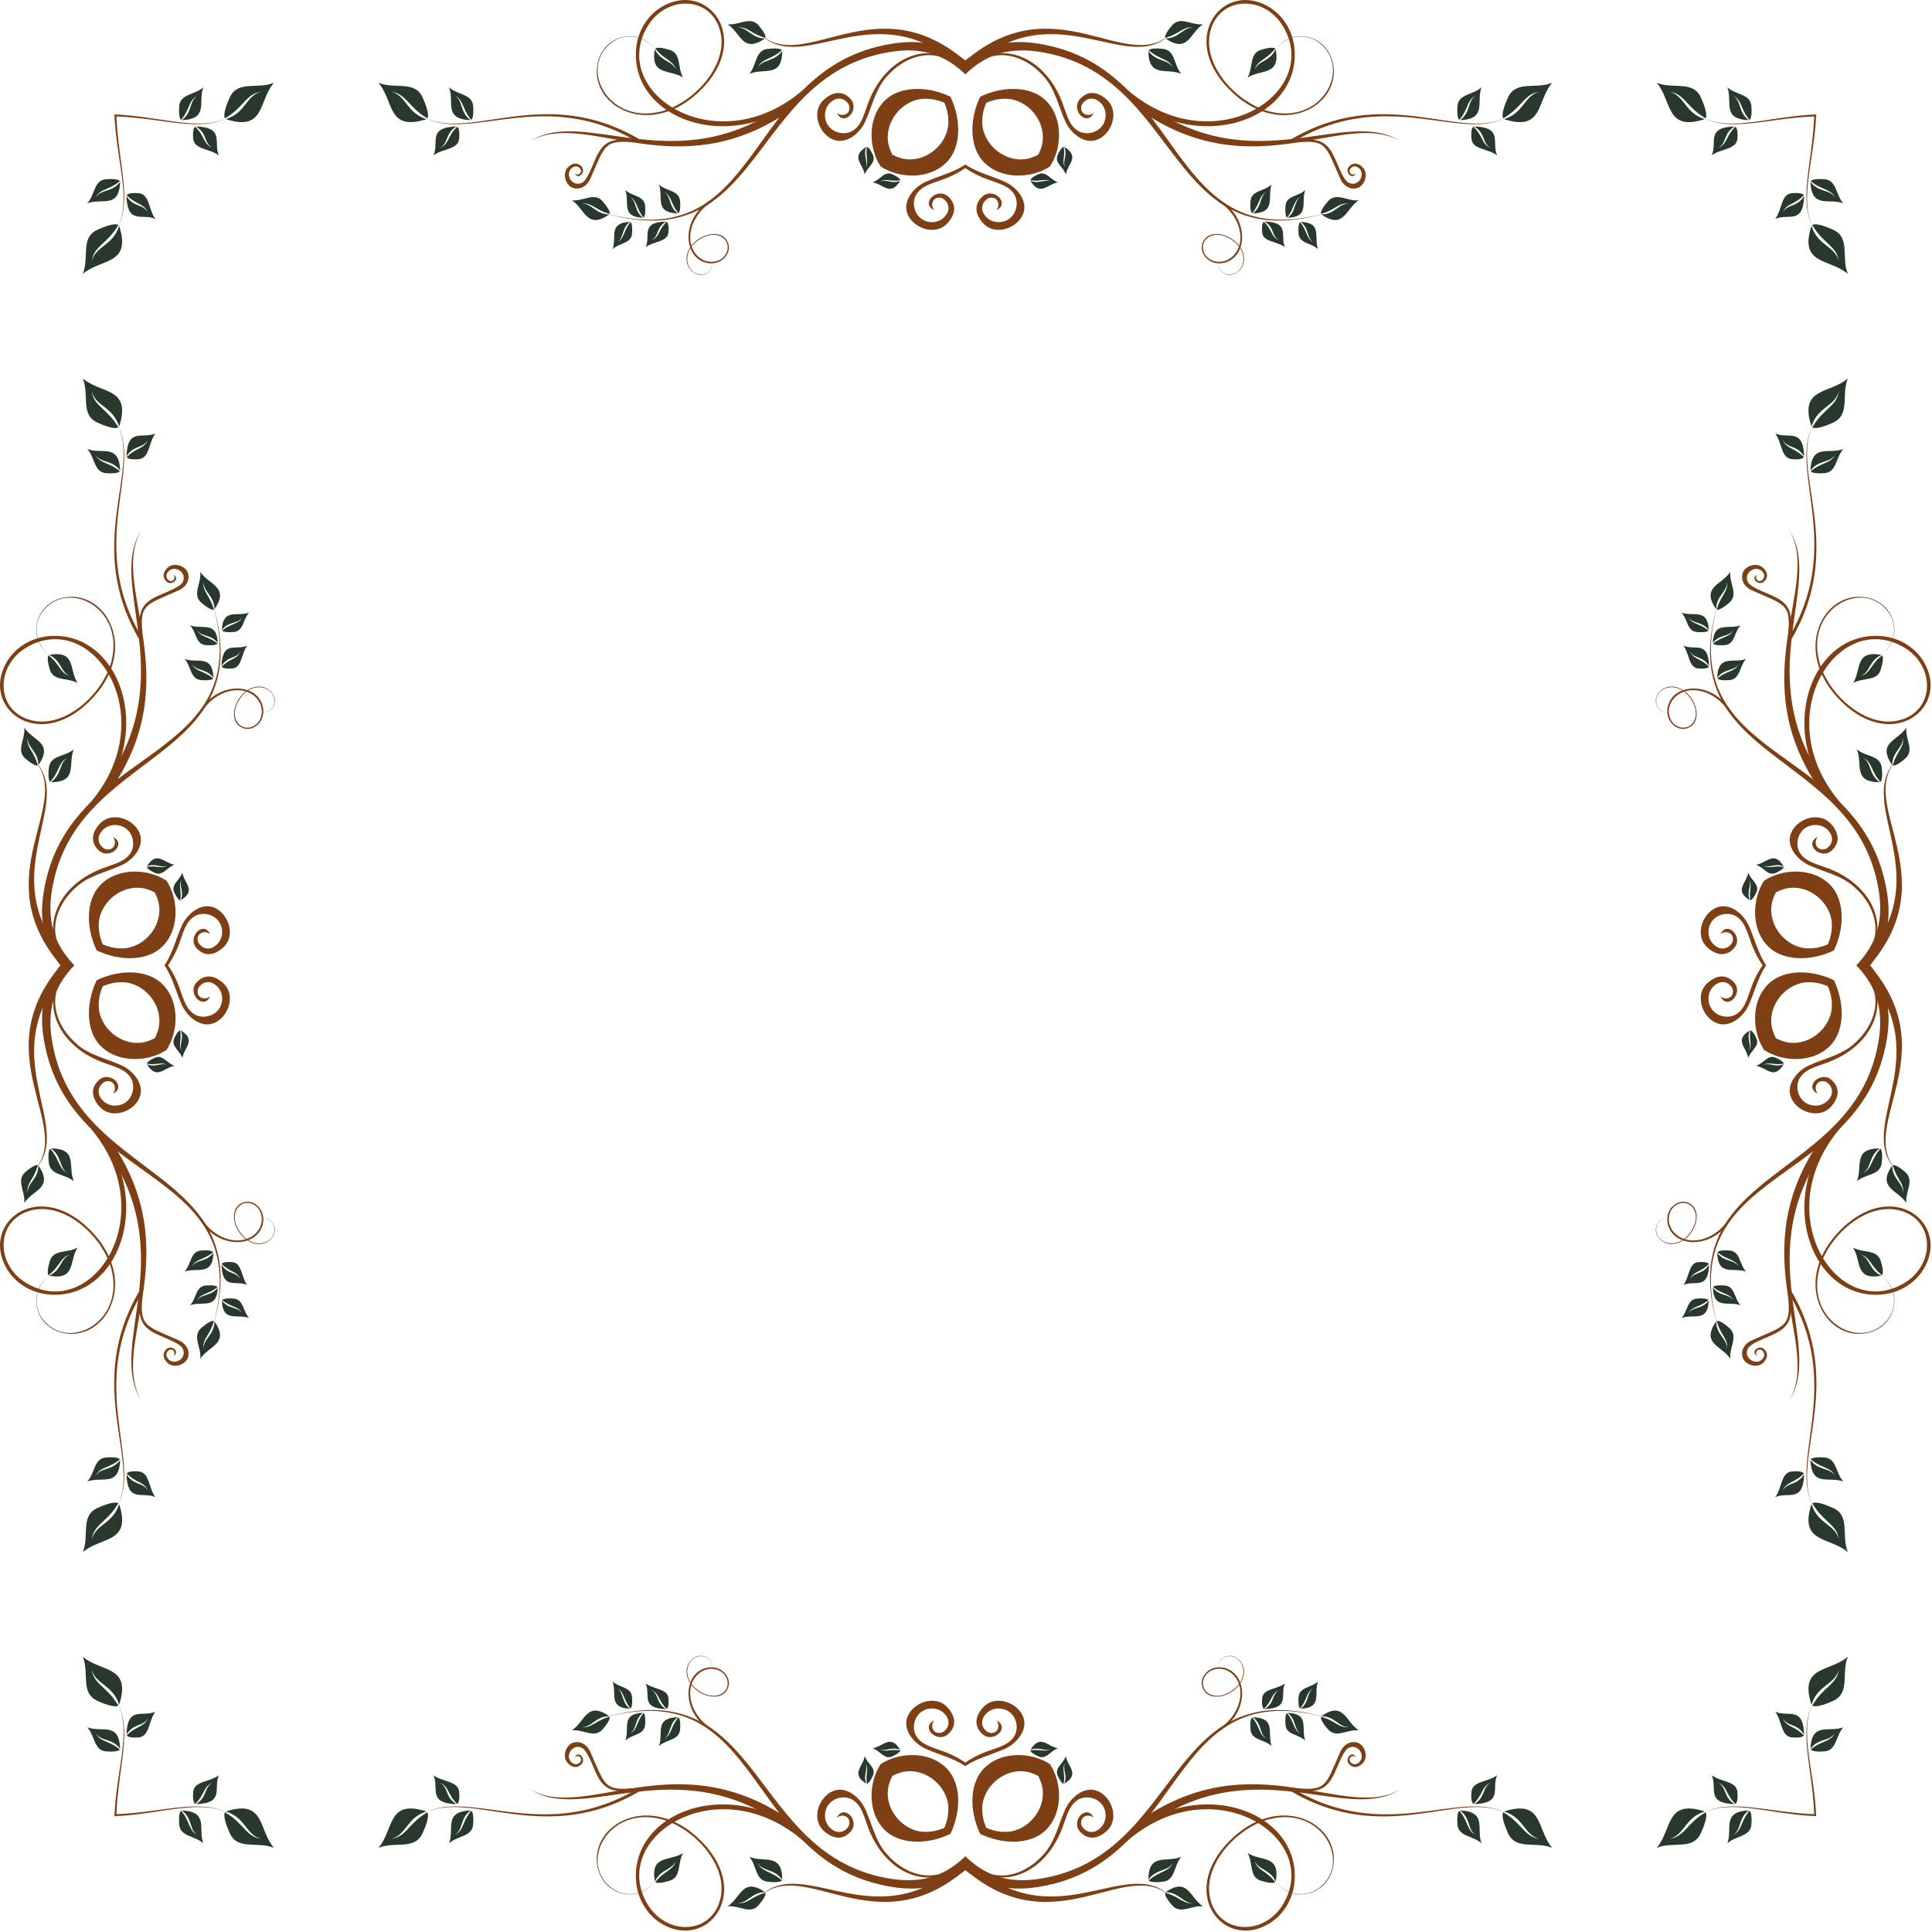<svg width="458" height="458" viewBox="0 0 458 458" fill="none" xmlns="http://www.w3.org/2000/svg">
<path d="M443.333 228.836C446.598 224.574 448.617 219.281 447.3 211.379C441.488 175.635 395.975 181.685 407.424 142.439C395.346 181.613 440.431 176.963 445.453 211.663C446.59 219.76 443.946 224.746 440.052 228.836C443.946 232.926 446.59 237.912 445.453 246.009C440.432 280.709 395.346 276.06 407.424 315.233C395.975 275.987 441.488 282.037 447.3 246.294C448.616 238.392 446.598 233.099 443.333 228.836Z" fill="#7E3F15"/>
<path d="M228.836 443.332C233.098 446.597 238.391 448.616 246.293 447.3C282.037 441.487 275.987 395.974 315.232 407.423C276.058 395.346 280.708 440.431 246.008 445.452C237.911 446.589 232.926 443.945 228.835 440.052C224.745 443.945 219.76 446.589 211.662 445.452C176.962 440.431 181.612 395.346 142.438 407.423C181.684 395.975 175.635 441.488 211.378 447.3C219.28 448.616 224.573 446.597 228.836 443.332Z" fill="#7E3F15"/>
<path d="M14.339 228.836C11.073 233.099 9.055 238.392 10.371 246.293C16.184 282.037 61.697 275.987 50.248 315.233C62.325 276.059 17.24 280.709 12.219 246.009C11.082 237.912 13.726 232.926 17.619 228.836C13.726 224.746 11.082 219.76 12.219 211.663C17.24 176.963 62.325 181.613 50.248 142.439C61.697 181.685 16.184 175.635 10.371 211.379C9.055 219.28 11.073 224.574 14.339 228.836Z" fill="#7E3F15"/>
<path d="M228.836 14.339C224.573 11.074 219.28 9.055 211.379 10.371C175.635 16.184 181.685 61.697 142.439 50.248C181.613 62.325 176.963 17.24 211.663 12.219C219.76 11.082 224.746 13.726 228.836 17.619C232.926 13.726 237.912 11.082 246.009 12.219C280.709 17.24 276.059 62.325 315.233 50.248C275.987 61.697 282.036 16.183 246.293 10.371C238.391 9.055 233.098 11.074 228.836 14.339Z" fill="#7E3F15"/>
<path d="M193.195 19.555C192.796 19.657 192.398 19.749 192.001 19.832C171.445 39.709 143.974 22.502 153.454 6.338C157.742 -0.973 167.802 -1.034 170.477 6.528C173.412 14.829 164.625 24.418 156.761 26.418C144.502 29.537 137.496 16.813 144.38 10.59C147.856 7.448 152.935 8.33 155.249 11.842C151.658 6.266 142.861 8.122 141.609 15.333C139.863 25.394 154.479 33.307 166.406 21.056C178.39 8.751 167.6 -4.641 156.966 1.571C153.468 3.615 151.155 7.369 150.788 11.659C149.379 28.687 174.999 37.94 192.898 20.763C193.006 20.36 193.105 19.957 193.195 19.555Z" fill="#7E3F15"/>
<path d="M19.555 264.477C19.657 264.876 19.749 265.274 19.832 265.671C39.709 286.227 22.502 313.698 6.338 304.218C-0.973 299.93 -1.034 289.869 6.528 287.195C14.829 284.259 24.418 293.046 26.418 300.911C29.537 313.169 16.813 320.175 10.59 313.291C7.448 309.816 8.33 304.736 11.842 302.422C6.266 306.013 8.122 314.81 15.333 316.062C25.394 317.808 33.307 303.193 21.056 291.266C8.751 279.282 -4.641 290.071 1.571 300.706C3.615 304.204 7.369 306.516 11.659 306.884C28.687 308.293 37.94 282.673 20.763 264.773C20.36 264.666 19.957 264.567 19.555 264.477Z" fill="#7E3F15"/>
<path d="M264.477 438.116C264.875 438.015 265.273 437.923 265.67 437.84C286.227 417.963 313.697 435.17 304.217 451.334C299.93 458.644 289.869 458.705 287.194 451.144C284.259 442.843 293.046 433.254 300.91 431.253C313.169 428.134 320.175 440.858 313.291 447.082C309.815 450.224 304.736 449.341 302.422 445.829C306.013 451.406 314.81 449.55 316.062 442.339C317.808 432.278 303.192 424.364 291.265 436.615C279.282 448.92 290.071 462.312 300.705 456.101C304.203 454.056 306.516 450.303 306.883 446.012C308.292 428.984 282.672 419.731 264.773 436.908C264.665 437.312 264.566 437.715 264.477 438.116Z" fill="#7E3F15"/>
<path d="M438.116 193.194C438.015 192.796 437.923 192.398 437.84 192.001C417.962 171.444 435.17 143.974 451.334 153.454C458.644 157.741 458.705 167.802 451.143 170.476C442.842 173.412 433.254 164.625 431.253 156.761C428.134 144.502 440.858 137.496 447.082 144.38C450.224 147.855 449.341 152.935 445.829 155.249C451.405 151.658 449.55 142.861 442.338 141.609C432.277 139.863 424.364 154.479 436.615 166.406C448.92 178.389 462.312 167.6 456.1 156.965C454.056 153.468 450.302 151.155 446.012 150.787C428.984 149.379 419.731 174.999 436.908 192.898C437.312 193.006 437.714 193.105 438.116 193.194Z" fill="#7E3F15"/>
<path d="M264.477 19.555C264.875 19.657 265.273 19.749 265.67 19.832C286.227 39.709 313.697 22.502 304.217 6.338C299.93 -0.973 289.869 -1.034 287.194 6.528C284.259 14.829 293.046 24.418 300.91 26.418C313.169 29.537 320.175 16.813 313.291 10.59C309.815 7.448 304.736 8.33 302.422 11.842C306.013 6.266 314.81 8.122 316.062 15.333C317.808 25.394 303.192 33.307 291.265 21.056C279.282 8.751 290.071 -4.641 300.705 1.571C304.203 3.615 306.516 7.369 306.883 11.659C308.292 28.687 282.672 37.94 264.773 20.763C264.665 20.36 264.566 19.957 264.477 19.555Z" fill="#7E3F15"/>
<path d="M19.555 193.195C19.657 192.796 19.749 192.398 19.832 192.001C39.709 171.445 22.502 143.974 6.338 153.454C-0.973 157.741 -1.034 167.802 6.528 170.477C14.829 173.412 24.418 164.625 26.418 156.761C29.537 144.502 16.813 137.496 10.59 144.38C7.448 147.856 8.33 152.935 11.842 155.249C6.266 151.658 8.122 142.861 15.333 141.609C25.394 139.863 33.308 154.479 21.057 166.406C8.752 178.389 -4.64 167.6 1.571 156.965C3.616 153.468 7.369 151.155 11.66 150.787C28.688 149.379 37.941 174.999 20.763 192.898C20.36 193.006 19.957 193.105 19.555 193.195Z" fill="#7E3F15"/>
<path d="M193.195 438.116C192.796 438.015 192.398 437.923 192.001 437.84C171.445 417.963 143.974 435.17 153.454 451.334C157.742 458.644 167.802 458.705 170.477 451.144C173.412 442.843 164.625 433.254 156.761 431.253C144.502 428.134 137.496 440.858 144.38 447.082C147.856 450.224 152.935 449.341 155.249 445.829C151.658 451.406 142.861 449.55 141.609 442.339C139.863 432.278 154.479 424.364 166.406 436.615C178.39 448.92 167.6 462.312 156.966 456.101C153.468 454.056 151.155 450.303 150.788 446.012C149.379 428.984 174.999 419.731 192.898 436.908C193.006 437.312 193.105 437.715 193.195 438.116Z" fill="#7E3F15"/>
<path d="M438.116 264.477C438.015 264.876 437.923 265.274 437.84 265.671C417.962 286.227 435.17 313.698 451.334 304.218C458.644 299.93 458.705 289.869 451.143 287.195C442.842 284.259 433.254 293.046 431.253 300.911C428.134 313.169 440.858 320.175 447.082 313.291C450.224 309.816 449.341 304.736 445.829 302.422C451.405 306.013 449.55 314.81 442.338 316.062C432.277 317.808 424.364 303.193 436.615 291.266C448.92 279.282 462.312 290.071 456.1 300.706C454.056 304.204 450.302 306.516 446.012 306.884C428.984 308.293 419.731 282.673 436.908 264.773C437.312 264.666 437.714 264.567 438.116 264.477Z" fill="#7E3F15"/>
<path d="M168.508 47.444C161.246 51.788 161.861 61.459 167.906 62.38C171.192 62.87 173.62 59.891 172.537 57.429C170.98 53.895 165.202 55.522 163.336 59.136C161.274 63.13 165.14 66.493 167.785 64.624C169.09 63.703 169.221 61.928 168.202 60.867C169.751 62.518 168.404 65.237 165.963 65.052C162.599 64.796 161.202 59.463 166.113 56.577C170 54.294 173.064 56.672 172.425 59.323C171.692 62.368 167.138 63.277 164.755 59.974C162.116 56.315 164.292 50.497 168.752 47.854L168.508 47.444Z" fill="#7E3F15"/>
<path d="M47.443 289.164C51.788 296.426 61.459 295.811 62.379 289.765C62.869 286.48 59.89 284.052 57.429 285.135C53.894 286.692 55.521 292.47 59.135 294.336C63.129 296.397 66.492 292.531 64.624 289.886C63.703 288.582 61.927 288.45 60.866 289.469C62.517 287.92 65.236 289.267 65.051 291.708C64.796 295.073 59.462 296.47 56.576 291.559C54.293 287.671 56.671 284.607 59.322 285.246C62.367 285.98 63.276 290.534 59.973 292.916C56.314 295.556 50.496 293.379 47.853 288.919L47.443 289.164Z" fill="#7E3F15"/>
<path d="M289.163 410.228C296.426 405.884 295.811 396.213 289.765 395.292C286.479 394.802 284.051 397.781 285.135 400.243C286.692 403.777 292.469 402.151 294.335 398.536C296.397 394.542 292.531 391.179 289.886 393.047C288.582 393.969 288.45 395.744 289.469 396.805C287.92 395.154 289.267 392.435 291.708 392.62C295.072 392.876 296.469 398.209 291.558 401.095C287.671 403.378 284.607 401 285.246 398.349C285.979 395.304 290.533 394.395 292.916 397.699C295.555 401.357 293.379 407.175 288.919 409.818L289.163 410.228Z" fill="#7E3F15"/>
<path d="M410.228 168.508C405.884 161.246 396.212 161.861 395.292 167.907C394.802 171.192 397.781 173.62 400.243 172.537C403.777 170.98 402.151 165.202 398.536 163.337C394.542 161.274 391.179 165.141 393.047 167.786C393.969 169.09 395.744 169.221 396.805 168.202C395.154 169.752 392.435 168.404 392.62 165.964C392.876 162.599 398.209 161.202 401.095 166.113C403.378 170.001 401 173.065 398.349 172.426C395.304 171.692 394.395 167.138 397.699 164.755C401.357 162.116 407.175 164.293 409.818 168.752L410.228 168.508Z" fill="#7E3F15"/>
<path d="M289.163 47.444C296.426 51.788 295.811 61.459 289.765 62.38C286.479 62.87 284.051 59.891 285.135 57.429C286.692 53.895 292.469 55.522 294.335 59.136C296.397 63.13 292.531 66.493 289.886 64.624C288.582 63.703 288.45 61.928 289.469 60.867C287.92 62.518 289.267 65.237 291.708 65.052C295.072 64.796 296.469 59.463 291.558 56.577C287.671 54.294 284.607 56.672 285.246 59.323C285.979 62.368 290.533 63.277 292.916 59.974C295.555 56.315 293.379 50.497 288.919 47.854L289.163 47.444Z" fill="#7E3F15"/>
<path d="M47.443 168.508C51.788 161.246 61.459 161.861 62.379 167.907C62.869 171.192 59.89 173.62 57.429 172.537C53.894 170.98 55.521 165.202 59.135 163.337C63.129 161.274 66.492 165.141 64.624 167.786C63.703 169.09 61.927 169.221 60.866 168.202C62.517 169.752 65.236 168.404 65.051 165.964C64.796 162.599 59.462 161.202 56.576 166.113C54.293 170.001 56.671 173.065 59.322 172.426C62.367 171.692 63.276 167.138 59.973 164.755C56.314 162.116 50.496 164.293 47.853 168.752L47.443 168.508Z" fill="#7E3F15"/>
<path d="M168.508 410.228C161.246 405.884 161.861 396.213 167.906 395.292C171.192 394.802 173.62 397.781 172.537 400.243C170.98 403.777 165.202 402.151 163.336 398.536C161.274 394.542 165.14 391.179 167.785 393.047C169.09 393.969 169.221 395.744 168.202 396.805C169.751 395.154 168.404 392.435 165.963 392.62C162.599 392.876 161.202 398.209 166.113 401.095C170 403.378 173.064 401 172.425 398.349C171.692 395.304 167.138 394.395 164.755 397.699C162.116 401.357 164.292 407.175 168.752 409.818L168.508 410.228Z" fill="#7E3F15"/>
<path d="M410.228 289.164C405.884 296.426 396.212 295.811 395.292 289.765C394.802 286.48 397.781 284.052 400.243 285.135C403.777 286.692 402.151 292.47 398.536 294.336C394.542 296.397 391.179 292.531 393.047 289.886C393.969 288.582 395.744 288.45 396.805 289.469C395.154 287.92 392.435 289.267 392.62 291.708C392.876 295.073 398.209 296.47 401.095 291.559C403.378 287.671 401 284.607 398.349 285.246C395.304 285.98 394.395 290.534 397.699 292.916C401.357 295.556 407.175 293.379 409.818 288.919L410.228 289.164Z" fill="#7E3F15"/>
<path d="M223.87 24.361C222.104 23.611 220.218 23.218 218.112 23.491C213.136 24.333 209.272 29.687 210.768 34.775C210.966 35.449 211.229 36.087 211.549 36.681C212.144 37.002 212.782 37.265 213.455 37.463C218.544 38.959 223.898 35.095 224.74 30.119C225.013 28.013 224.62 26.127 223.87 24.361ZM208.763 39.467C205.858 35.003 205.852 28.469 209.023 24.649C212.508 20.195 219.797 20.25 225.304 22.927C227.981 28.434 228.036 35.723 223.582 39.208C219.762 42.378 213.228 42.373 208.763 39.467Z" fill="#7E3F15"/>
<path d="M24.361 233.802C23.61 235.568 23.217 237.454 23.491 239.56C24.333 244.536 29.687 248.4 34.775 246.904C35.448 246.706 36.087 246.443 36.681 246.122C37.002 245.528 37.265 244.889 37.463 244.216C38.959 239.128 35.095 233.774 30.119 232.932C28.013 232.658 26.127 233.051 24.361 233.802ZM39.467 248.908C35.002 251.814 28.469 251.819 24.648 248.649C20.195 245.164 20.249 237.875 22.927 232.368C28.434 229.69 35.723 229.636 39.208 234.09C42.378 237.91 42.373 244.443 39.467 248.908Z" fill="#7E3F15"/>
<path d="M233.801 433.31C235.567 434.061 237.453 434.454 239.559 434.18C244.535 433.338 248.399 427.984 246.903 422.896C246.705 422.223 246.443 421.584 246.122 420.99C245.528 420.669 244.889 420.406 244.216 420.208C239.128 418.712 233.773 422.576 232.932 427.552C232.658 429.658 233.051 431.544 233.801 433.31ZM248.908 418.204C251.813 422.669 251.819 429.202 248.648 433.023C245.164 437.477 237.874 437.422 232.368 434.744C229.69 429.237 229.635 421.948 234.089 418.463C237.909 415.293 244.443 415.298 248.908 418.204Z" fill="#7E3F15"/>
<path d="M433.31 223.87C434.061 222.104 434.454 220.218 434.18 218.112C433.338 213.136 427.984 209.272 422.896 210.768C422.223 210.966 421.584 211.229 420.99 211.549C420.669 212.144 420.406 212.782 420.208 213.456C418.712 218.544 422.576 223.898 427.553 224.74C429.658 225.013 431.544 224.62 433.31 223.87ZM418.204 208.764C422.669 205.858 429.202 205.852 433.023 209.023C437.477 212.508 437.422 219.797 434.744 225.304C429.237 227.981 421.948 228.036 418.463 223.582C415.293 219.762 415.298 213.228 418.204 208.764Z" fill="#7E3F15"/>
<path d="M233.801 24.361C235.567 23.611 237.453 23.218 239.559 23.491C244.535 24.333 248.399 29.687 246.903 34.775C246.705 35.449 246.443 36.087 246.122 36.681C245.528 37.002 244.889 37.265 244.216 37.463C239.128 38.959 233.773 35.095 232.932 30.119C232.658 28.013 233.051 26.127 233.801 24.361ZM248.908 39.467C251.813 35.003 251.819 28.469 248.648 24.649C245.164 20.195 237.874 20.25 232.368 22.927C229.69 28.434 229.635 35.723 234.089 39.208C237.909 42.378 244.443 42.373 248.908 39.467Z" fill="#7E3F15"/>
<path d="M24.361 223.87C23.61 222.104 23.217 220.218 23.491 218.112C24.333 213.136 29.687 209.272 34.775 210.768C35.448 210.966 36.087 211.229 36.681 211.549C37.002 212.144 37.265 212.782 37.463 213.456C38.959 218.544 35.095 223.898 30.119 224.74C28.013 225.013 26.127 224.62 24.361 223.87ZM39.467 208.764C35.002 205.858 28.469 205.852 24.648 209.023C20.195 212.508 20.249 219.797 22.927 225.304C28.434 227.981 35.723 228.036 39.208 223.582C42.378 219.762 42.373 213.228 39.467 208.764Z" fill="#7E3F15"/>
<path d="M223.87 433.31C222.104 434.061 220.218 434.454 218.112 434.18C213.136 433.338 209.272 427.984 210.768 422.896C210.966 422.223 211.229 421.584 211.549 420.99C212.144 420.669 212.782 420.406 213.455 420.208C218.544 418.712 223.898 422.576 224.74 427.552C225.013 429.658 224.62 431.544 223.87 433.31ZM208.763 418.204C205.858 422.669 205.852 429.202 209.023 433.023C212.508 437.477 219.797 437.422 225.304 434.744C227.981 429.237 228.036 421.948 223.582 418.463C219.762 415.293 213.228 415.298 208.763 418.204Z" fill="#7E3F15"/>
<path d="M433.31 233.802C434.061 235.568 434.454 237.454 434.18 239.56C433.338 244.536 427.984 248.4 422.896 246.904C422.223 246.706 421.584 246.443 420.99 246.122C420.669 245.528 420.406 244.889 420.208 244.216C418.712 239.128 422.576 233.774 427.553 232.932C429.658 232.658 431.544 233.051 433.31 233.802ZM418.204 248.908C422.669 251.814 429.202 251.819 433.023 248.649C437.477 245.164 437.422 237.875 434.744 232.368C429.237 229.69 421.948 229.636 418.463 234.09C415.293 237.91 415.298 244.443 418.204 248.908Z" fill="#7E3F15"/>
<path d="M228.836 14.41C207.589 -3.763 190.796 17.587 180.244 8.148C190.748 18.426 208.07 -3.02 228.836 17.04C249.601 -3.02 266.923 18.426 277.428 8.148C266.875 17.587 250.082 -3.763 228.836 14.41Z" fill="#7E3F15"/>
<path d="M443.261 228.836C461.433 207.589 440.084 190.796 449.522 180.244C439.245 190.748 460.69 208.07 440.631 228.836C460.69 249.602 439.245 266.924 449.522 277.428C440.084 266.876 461.433 250.082 443.261 228.836Z" fill="#7E3F15"/>
<path d="M228.836 443.261C250.083 461.433 266.876 440.084 277.428 449.522C266.924 439.245 249.601 460.69 228.836 440.631C208.07 460.69 190.748 439.245 180.244 449.522C190.796 440.084 207.589 461.433 228.836 443.261Z" fill="#7E3F15"/>
<path d="M14.41 228.836C-3.762 250.083 17.587 266.876 8.149 277.428C18.426 266.924 -3.019 249.602 17.04 228.836C-3.019 208.07 18.426 190.748 8.149 180.244C17.587 190.796 -3.762 207.589 14.41 228.836Z" fill="#7E3F15"/>
<path d="M186.395 24.399C160.307 43.445 138.699 25.048 125.701 33.497C138.932 25.69 160.385 45.032 187.561 26.031L186.395 24.399Z" fill="#7E3F15"/>
<path d="M24.399 271.276C43.444 297.365 25.048 318.972 33.497 331.971C25.689 318.739 45.032 297.287 26.031 270.11L24.399 271.276Z" fill="#7E3F15"/>
<path d="M271.276 433.273C297.365 414.227 318.972 432.623 331.97 424.175C318.739 431.982 297.286 412.639 270.11 431.64L271.276 433.273Z" fill="#7E3F15"/>
<path d="M433.273 186.395C414.227 160.307 432.624 138.699 424.175 125.701C431.982 138.932 412.64 160.385 431.64 187.561L433.273 186.395Z" fill="#7E3F15"/>
<path d="M271.276 24.399C297.365 43.445 318.972 25.048 331.97 33.497C318.739 25.69 297.286 45.032 270.11 26.031L271.276 24.399Z" fill="#7E3F15"/>
<path d="M24.399 186.395C43.444 160.307 25.048 138.699 33.497 125.701C25.689 138.932 45.032 160.385 26.031 187.561L24.399 186.395Z" fill="#7E3F15"/>
<path d="M186.395 433.273C160.307 414.227 138.699 432.623 125.701 424.175C138.932 431.982 160.385 412.639 187.561 431.64L186.395 433.273Z" fill="#7E3F15"/>
<path d="M433.273 271.276C414.227 297.365 432.624 318.972 424.175 331.971C431.982 318.739 412.64 297.287 431.64 270.11L433.273 271.276Z" fill="#7E3F15"/>
<path d="M227.982 15.824C220.968 9.22 209.616 12.925 205.495 25.288C204.658 27.529 204.094 29.989 201.823 31.178C199.633 32.22 196.635 31.179 195.82 28.764C195.121 26.691 195.9 24.445 198.09 23.501C200.287 22.89 201.226 24.837 201.22 24.832C201.987 26.824 199.834 27.953 198.403 26.759C200.001 30.134 203.948 26.12 201.667 23.482C199.675 21.292 197.316 21.784 195.272 23.657C192.032 26.696 194.387 32.263 197.927 33.23C200.706 34.076 203.775 31.695 205.083 28.876C206.759 25.246 207.571 20.887 210.431 17.934C213.28 14.716 217.664 12.412 222.043 13.246C224.186 13.65 226.154 14.67 227.982 15.824Z" fill="#7E3F15"/>
<path d="M15.824 229.689C9.22 236.704 12.925 248.055 25.288 252.177C27.53 253.013 29.99 253.578 31.178 255.848C32.22 258.039 31.179 261.036 28.764 261.851C26.692 262.55 24.445 261.771 23.502 259.582C22.89 257.385 24.837 256.446 24.832 256.451C26.825 255.684 27.953 257.838 26.759 259.269C30.134 257.67 26.12 253.723 23.482 256.004C21.292 257.997 21.784 260.355 23.657 262.399C26.696 265.639 32.263 263.284 33.23 259.744C34.076 256.965 31.695 253.896 28.876 252.588C25.246 250.912 20.887 250.1 17.934 247.24C14.716 244.391 12.412 240.007 13.246 235.628C13.65 233.486 14.67 231.517 15.824 229.689Z" fill="#7E3F15"/>
<path d="M229.689 441.848C236.704 448.452 248.056 444.747 252.177 432.383C253.013 430.142 253.578 427.682 255.848 426.493C258.039 425.451 261.036 426.493 261.851 428.907C262.55 430.98 261.771 433.226 259.582 434.17C257.385 434.781 256.446 432.834 256.451 432.839C255.684 430.847 257.838 429.718 259.269 430.912C257.67 427.537 253.723 431.551 256.004 434.189C257.997 436.379 260.355 435.887 262.4 434.014C265.639 430.975 263.284 425.408 259.744 424.441C256.965 423.595 253.896 425.977 252.588 428.795C250.913 432.425 250.101 436.784 247.24 439.738C244.392 442.955 240.008 445.259 235.629 444.425C233.486 444.021 231.518 443.001 229.689 441.848Z" fill="#7E3F15"/>
<path d="M441.848 227.982C448.451 220.967 444.747 209.616 432.383 205.494C430.141 204.658 427.682 204.093 426.493 201.823C425.451 199.632 426.492 196.635 428.907 195.82C430.98 195.121 433.226 195.9 434.17 198.089C434.781 200.286 432.834 201.225 432.839 201.22C430.847 201.987 429.718 199.833 430.912 198.402C427.537 200.001 431.551 203.948 434.189 201.667C436.379 199.674 435.887 197.316 434.014 195.271C430.975 192.032 425.408 194.387 424.441 197.927C423.595 200.706 425.976 203.775 428.795 205.083C432.425 206.758 436.784 207.57 439.737 210.431C442.955 213.279 445.259 217.663 444.425 222.042C444.021 224.185 443.001 226.154 441.848 227.982Z" fill="#7E3F15"/>
<path d="M229.689 15.824C236.704 9.22 248.056 12.925 252.177 25.288C253.013 27.529 253.578 29.989 255.848 31.178C258.039 32.22 261.036 31.179 261.851 28.764C262.55 26.691 261.771 24.445 259.582 23.501C257.385 22.89 256.446 24.837 256.451 24.832C255.684 26.824 257.838 27.953 259.269 26.759C257.67 30.134 253.723 26.12 256.004 23.482C257.997 21.292 260.355 21.784 262.4 23.657C265.639 26.696 263.284 32.263 259.744 33.23C256.965 34.076 253.896 31.695 252.588 28.876C250.913 25.246 250.101 20.887 247.24 17.934C244.392 14.716 240.008 12.412 235.629 13.246C233.486 13.65 231.518 14.67 229.689 15.824Z" fill="#7E3F15"/>
<path d="M15.824 227.982C9.22 220.967 12.925 209.616 25.288 205.494C27.53 204.658 29.99 204.093 31.178 201.823C32.22 199.632 31.179 196.635 28.764 195.82C26.692 195.121 24.445 195.9 23.502 198.089C22.89 200.286 24.837 201.225 24.832 201.22C26.825 201.987 27.953 199.833 26.759 198.402C30.134 200.001 26.12 203.948 23.482 201.667C21.292 199.674 21.784 197.316 23.657 195.271C26.696 192.032 32.263 194.387 33.23 197.927C34.076 200.706 31.695 203.775 28.876 205.083C25.246 206.758 20.887 207.57 17.934 210.431C14.716 213.279 12.412 217.663 13.246 222.042C13.65 224.185 14.67 226.154 15.824 227.982Z" fill="#7E3F15"/>
<path d="M227.982 441.848C220.968 448.452 209.616 444.747 205.495 432.383C204.658 430.142 204.094 427.682 201.823 426.493C199.633 425.451 196.635 426.493 195.82 428.907C195.121 430.98 195.9 433.226 198.09 434.17C200.287 434.781 201.226 432.834 201.22 432.839C201.987 430.847 199.834 429.718 198.403 430.912C200.001 427.537 203.948 431.551 201.667 434.189C199.675 436.379 197.316 435.887 195.272 434.014C192.032 430.975 194.387 425.408 197.927 424.441C200.706 423.595 203.775 425.977 205.083 428.795C206.759 432.425 207.571 436.784 210.431 439.738C213.28 442.955 217.664 445.259 222.043 444.425C224.186 444.021 226.154 443.001 227.982 441.848Z" fill="#7E3F15"/>
<path d="M441.848 229.689C448.451 236.704 444.747 248.055 432.383 252.177C430.141 253.013 427.682 253.578 426.493 255.848C425.451 258.039 426.492 261.036 428.907 261.851C430.98 262.55 433.226 261.771 434.17 259.582C434.781 257.385 432.834 256.446 432.839 256.451C430.847 255.684 429.718 257.838 430.912 259.269C427.537 257.67 431.551 253.723 434.189 256.004C436.379 257.997 435.887 260.355 434.014 262.399C430.975 265.639 425.408 263.284 424.441 259.744C423.595 256.965 425.976 253.896 428.795 252.588C432.425 250.912 436.784 250.1 439.737 247.24C442.955 244.391 445.259 240.007 444.425 235.628C444.021 233.486 443.001 231.517 441.848 229.689Z" fill="#7E3F15"/>
<path d="M228.836 39.828C227.167 40.991 225.199 41.984 222.943 42.736C220.701 43.572 218.241 44.137 217.053 46.407C216.011 48.598 217.052 51.595 219.467 52.41C221.539 53.109 223.785 52.33 224.729 50.141C225.341 47.944 223.394 47.005 223.399 47.01C221.406 46.243 220.278 48.397 221.472 49.828C218.097 48.229 222.111 44.282 224.749 46.563C226.939 48.556 226.447 50.914 224.574 52.959C221.535 56.198 215.968 53.844 215.001 50.304C214.155 47.524 216.536 44.455 219.355 43.147C222.424 41.731 226.015 40.931 228.836 38.989C231.657 40.931 235.248 41.731 238.317 43.147C241.136 44.455 243.517 47.524 242.671 50.304C241.704 53.844 236.137 56.198 233.098 52.959C231.225 50.914 230.733 48.556 232.923 46.563C235.561 44.283 239.575 48.229 236.2 49.828C237.394 48.397 236.265 46.243 234.273 47.01C234.278 47.005 232.331 47.944 232.942 50.141C233.886 52.33 236.132 53.109 238.205 52.41C240.619 51.595 241.66 48.598 240.619 46.407C239.431 44.137 236.97 43.572 234.729 42.736C232.473 41.984 230.505 40.991 228.836 39.828Z" fill="#7E3F15"/>
<path d="M417.844 228.836C416.68 227.166 415.688 225.198 414.935 222.942C414.099 220.701 413.534 218.241 411.264 217.052C409.074 216.01 406.076 217.052 405.261 219.466C404.562 221.539 405.341 223.785 407.53 224.729C409.727 225.34 410.666 223.393 410.661 223.398C411.428 221.406 409.274 220.277 407.843 221.471C409.442 218.096 413.389 222.11 411.108 224.749C409.115 226.938 406.757 226.446 404.712 224.573C401.473 221.534 403.827 215.967 407.368 215C410.147 214.154 413.216 216.536 414.524 219.354C415.94 222.424 416.74 226.014 418.682 228.835C416.74 231.657 415.94 235.247 414.524 238.316C413.216 241.135 410.147 243.516 407.368 242.67C403.827 241.703 401.473 236.137 404.712 233.097C406.757 231.225 409.115 230.733 411.108 232.922C413.388 235.56 409.442 239.574 407.843 236.199C409.274 237.393 411.428 236.265 410.661 234.272C410.666 234.278 409.727 232.33 407.53 232.942C405.341 233.886 404.562 236.131 405.261 238.204C406.076 240.619 409.074 241.66 411.264 240.619C413.534 239.43 414.099 236.97 414.935 234.728C415.687 232.473 416.68 230.505 417.844 228.836Z" fill="#7E3F15"/>
<path d="M228.836 417.843C230.505 416.679 232.473 415.687 234.729 414.935C236.97 414.098 239.43 413.534 240.619 411.263C241.661 409.073 240.619 406.075 238.205 405.26C236.132 404.561 233.886 405.34 232.942 407.53C232.331 409.727 234.278 410.665 234.273 410.66C236.265 411.427 237.394 409.274 236.2 407.843C239.575 409.441 235.561 413.388 232.923 411.108C230.733 409.115 231.225 406.756 233.098 404.712C236.137 401.473 241.704 403.827 242.671 407.367C243.517 410.147 241.136 413.215 238.317 414.523C235.248 415.94 231.657 416.739 228.836 418.682C226.015 416.739 222.424 415.94 219.355 414.523C216.536 413.215 214.155 410.147 215.001 407.367C215.968 403.827 221.535 401.473 224.574 404.712C226.447 406.756 226.939 409.115 224.749 411.108C222.111 413.388 218.097 409.441 221.472 407.843C220.278 409.274 221.407 411.427 223.399 410.66C223.394 410.665 225.341 409.726 224.729 407.53C223.786 405.34 221.54 404.561 219.467 405.26C217.052 406.075 216.011 409.073 217.053 411.263C218.241 413.533 220.701 414.098 222.943 414.935C225.198 415.687 227.166 416.68 228.836 417.843Z" fill="#7E3F15"/>
<path d="M39.828 228.835C40.991 230.505 41.984 232.472 42.736 234.729C43.572 236.97 44.137 239.43 46.408 240.619C48.598 241.66 51.596 240.619 52.41 238.205C53.11 236.132 52.33 233.886 50.141 232.942C47.944 232.331 47.005 234.278 47.01 234.273C46.243 236.265 48.397 237.394 49.828 236.2C48.229 239.575 44.283 235.561 46.563 232.922C48.556 230.733 50.914 231.225 52.959 233.098C56.198 236.137 53.844 241.704 50.304 242.67C47.524 243.517 44.455 241.135 43.148 238.317C41.731 235.247 40.931 231.657 38.989 228.836C40.931 226.014 41.731 222.424 43.148 219.354C44.455 216.536 47.524 214.155 50.304 215.001C53.844 215.968 56.198 221.534 52.959 224.574C50.914 226.446 48.556 226.938 46.563 224.749C44.283 222.111 48.23 218.097 49.828 221.472C48.397 220.278 46.244 221.406 47.01 223.399C47.005 223.393 47.944 225.341 50.141 224.729C52.33 223.785 53.11 221.54 52.41 219.467C51.595 217.052 48.598 216.011 46.408 217.052C44.137 218.241 43.572 220.701 42.736 222.943C41.984 225.198 40.991 227.166 39.828 228.835Z" fill="#7E3F15"/>
<path d="M149.653 33.209C146.306 32.929 143.9 32.95 142.054 35.917C140.775 37.914 139.577 42.37 138.028 43.29C135.427 44.611 133.501 40.702 136.068 39.515C137.154 39.181 137.647 40.139 137.645 40.136C138.053 41.119 136.995 41.709 136.266 41.133C137.107 42.794 139.02 40.743 137.85 39.458C136.829 38.394 135.66 38.669 134.666 39.629C133.092 41.185 134.195 44.156 135.971 44.592C137.366 44.977 139.146 44.351 140.046 42.13C143.424 34.532 143.178 33.099 150.196 33.763L149.653 33.209Z" fill="#7E3F15"/>
<path d="M33.209 308.018C32.93 311.365 32.95 313.771 35.917 315.617C37.915 316.896 42.37 318.095 43.291 319.644C44.611 322.244 40.702 324.171 39.515 321.604C39.182 320.517 40.14 320.024 40.137 320.027C41.12 319.619 41.71 320.677 41.134 321.405C42.794 320.565 40.743 318.651 39.459 319.821C38.394 320.842 38.67 322.011 39.63 323.005C41.186 324.579 44.157 323.477 44.592 321.7C44.978 320.305 44.352 318.526 42.13 317.625C34.533 314.247 33.099 314.494 33.763 307.476L33.209 308.018Z" fill="#7E3F15"/>
<path d="M308.018 424.462C311.366 424.742 313.771 424.721 315.617 421.754C316.896 419.757 318.095 415.301 319.644 414.381C322.244 413.06 324.171 416.969 321.604 418.156C320.517 418.49 320.024 417.532 320.027 417.535C319.619 416.552 320.677 415.962 321.405 416.538C320.565 414.878 318.651 416.928 319.821 418.213C320.842 419.277 322.011 419.002 323.005 418.042C324.579 416.486 323.477 413.515 321.701 413.08C320.305 412.694 318.526 413.32 317.625 415.541C314.247 423.139 314.494 424.572 307.476 423.909L308.018 424.462Z" fill="#7E3F15"/>
<path d="M424.462 149.653C424.742 146.306 424.721 143.9 421.754 142.054C419.757 140.775 415.302 139.577 414.381 138.028C413.06 135.427 416.969 133.501 418.157 136.068C418.49 137.154 417.532 137.647 417.535 137.645C416.552 138.053 415.962 136.994 416.538 136.266C414.878 137.107 416.928 139.02 418.213 137.85C419.278 136.829 419.002 135.66 418.042 134.666C416.486 133.092 413.515 134.195 413.079 135.971C412.694 137.366 413.32 139.146 415.542 140.046C423.139 143.424 424.573 143.178 423.909 150.196L424.462 149.653Z" fill="#7E3F15"/>
<path d="M308.018 33.209C311.366 32.929 313.771 32.95 315.617 35.917C316.896 37.914 318.095 42.37 319.644 43.29C322.244 44.611 324.171 40.702 321.604 39.515C320.517 39.181 320.024 40.139 320.027 40.136C319.619 41.119 320.677 41.709 321.405 41.133C320.565 42.794 318.651 40.743 319.821 39.458C320.842 38.394 322.011 38.669 323.005 39.629C324.579 41.185 323.477 44.156 321.701 44.592C320.305 44.977 318.526 44.351 317.625 42.13C314.247 34.532 314.494 33.099 307.476 33.763L308.018 33.209Z" fill="#7E3F15"/>
<path d="M33.209 149.653C32.93 146.306 32.95 143.9 35.917 142.054C37.915 140.775 42.37 139.577 43.291 138.028C44.611 135.427 40.702 133.501 39.515 136.068C39.182 137.154 40.14 137.647 40.137 137.645C41.12 138.053 41.71 136.994 41.134 136.266C42.794 137.107 40.743 139.02 39.459 137.85C38.394 136.829 38.67 135.66 39.63 134.666C41.186 133.092 44.157 134.195 44.592 135.971C44.978 137.366 44.352 139.146 42.13 140.046C34.533 143.424 33.099 143.178 33.763 150.196L33.209 149.653Z" fill="#7E3F15"/>
<path d="M149.653 424.462C146.306 424.742 143.9 424.721 142.054 421.754C140.775 419.757 139.577 415.301 138.028 414.381C135.427 413.06 133.501 416.969 136.068 418.156C137.154 418.49 137.647 417.532 137.645 417.535C138.053 416.552 136.995 415.962 136.266 416.538C137.107 414.878 139.02 416.928 137.85 418.213C136.829 419.277 135.66 419.002 134.666 418.042C133.092 416.486 134.195 413.515 135.971 413.08C137.366 412.694 139.146 413.32 140.046 415.541C143.424 423.139 143.178 424.572 150.196 423.909L149.653 424.462Z" fill="#7E3F15"/>
<path d="M424.462 308.018C424.742 311.365 424.721 313.771 421.754 315.617C419.757 316.896 415.302 318.095 414.381 319.644C413.06 322.244 416.969 324.171 418.157 321.604C418.49 320.517 417.532 320.024 417.535 320.027C416.552 319.619 415.962 320.677 416.538 321.405C414.878 320.565 416.928 318.651 418.213 319.821C419.278 320.842 419.002 322.011 418.042 323.005C416.486 324.579 413.515 323.477 413.079 321.7C412.694 320.305 413.32 318.526 415.542 317.625C423.139 314.247 424.573 314.494 423.909 307.476L424.462 308.018Z" fill="#7E3F15"/>
<path d="M151.948 33.229C129.34 19.716 111.726 33.516 100.64 27.849C111.651 33.768 129.315 20.306 151.547 33.895L151.948 33.229Z" fill="#7E3F15"/>
<path d="M33.229 305.723C19.716 328.331 33.515 345.945 27.849 357.03C33.768 346.02 20.306 328.356 33.894 306.124L33.229 305.723Z" fill="#7E3F15"/>
<path d="M305.723 424.442C328.331 437.955 345.945 424.156 357.031 429.823C346.021 423.903 328.357 437.366 306.125 423.777L305.723 424.442Z" fill="#7E3F15"/>
<path d="M424.442 151.948C437.955 129.34 424.156 111.726 429.823 100.64C423.904 111.65 437.366 129.314 423.777 151.546L424.442 151.948Z" fill="#7E3F15"/>
<path d="M305.723 33.229C328.331 19.716 345.945 33.516 357.031 27.849C346.021 33.768 328.357 20.306 306.125 33.895L305.723 33.229Z" fill="#7E3F15"/>
<path d="M33.229 151.948C19.716 129.34 33.515 111.726 27.849 100.64C33.768 111.65 20.306 129.314 33.894 151.546L33.229 151.948Z" fill="#7E3F15"/>
<path d="M151.948 424.442C129.34 437.955 111.726 424.156 100.64 429.823C111.651 423.903 129.315 437.366 151.547 423.777L151.948 424.442Z" fill="#7E3F15"/>
<path d="M424.442 305.723C437.955 328.331 424.156 345.945 429.823 357.03C423.904 346.02 437.366 328.356 423.777 306.124L424.442 305.723Z" fill="#7E3F15"/>
<path d="M153.057 58.588C154.304 55.911 151.705 52.725 157.88 52.512C155.413 54.035 156.297 55.983 154.404 57.028C156.388 56.187 155.996 54.523 158.04 52.569C158.04 52.569 158.671 52.81 158.46 55.104C158.25 57.397 155.013 57.137 153.057 58.588Z" fill="#28382D"/>
<path d="M58.588 304.614C55.911 303.367 52.725 305.966 52.512 299.791C54.035 302.258 55.983 301.374 57.028 303.267C56.187 301.284 54.523 301.676 52.569 299.632C52.569 299.632 52.81 299 55.104 299.211C57.397 299.422 57.137 302.658 58.588 304.614Z" fill="#28382D"/>
<path d="M304.614 399.084C303.367 401.761 305.966 404.946 299.791 405.16C302.258 403.637 301.374 401.688 303.267 400.643C301.283 401.484 301.675 403.148 299.631 405.102C299.631 405.102 299 404.861 299.211 402.568C299.422 400.274 302.659 400.535 304.614 399.084Z" fill="#28382D"/>
<path d="M399.084 153.056C401.761 154.304 404.946 151.704 405.16 157.879C403.637 155.413 401.688 156.296 400.643 154.404C401.484 156.387 403.148 155.995 405.102 158.039C405.102 158.039 404.861 158.671 402.568 158.46C400.275 158.249 400.535 155.012 399.084 153.056Z" fill="#28382D"/>
<path d="M304.614 58.588C303.367 55.911 305.966 52.725 299.791 52.512C302.258 54.035 301.374 55.983 303.267 57.028C301.283 56.187 301.675 54.523 299.631 52.569C299.631 52.569 299 52.81 299.211 55.104C299.422 57.397 302.659 57.137 304.614 58.588Z" fill="#28382D"/>
<path d="M58.588 153.056C55.911 154.304 52.725 151.704 52.512 157.879C54.035 155.413 55.983 156.296 57.028 154.404C56.187 156.387 54.523 155.995 52.569 158.039C52.569 158.039 52.81 158.671 55.104 158.46C57.397 158.249 57.137 155.012 58.588 153.056Z" fill="#28382D"/>
<path d="M153.057 399.084C154.304 401.761 151.705 404.946 157.88 405.16C155.413 403.637 156.297 401.688 154.404 400.643C156.388 401.484 155.996 403.148 158.04 405.102C158.04 405.102 158.671 404.861 158.46 402.568C158.25 400.274 155.013 400.535 153.057 399.084Z" fill="#28382D"/>
<path d="M399.084 304.614C401.761 303.367 404.946 305.966 405.16 299.791C403.637 302.258 401.688 301.374 400.643 303.267C401.484 301.284 403.148 301.676 405.102 299.632C405.102 299.632 404.861 299 402.568 299.211C400.275 299.422 400.535 302.658 399.084 304.614Z" fill="#28382D"/>
<path d="M145.227 59.051C146.288 56.212 144.074 52.822 149.338 52.595C147.236 54.213 147.989 56.284 146.375 57.395C148.066 56.501 147.732 54.733 149.474 52.657C149.474 52.657 150.012 52.913 149.833 55.349C149.653 57.786 146.894 57.51 145.227 59.051Z" fill="#28382D"/>
<path d="M59.051 312.444C56.212 311.383 52.822 313.597 52.596 308.333C54.214 310.435 56.284 309.682 57.395 311.296C56.501 309.605 54.733 309.939 52.657 308.197C52.657 308.197 52.913 307.659 55.349 307.838C57.786 308.018 57.51 310.777 59.051 312.444Z" fill="#28382D"/>
<path d="M312.445 398.62C311.383 401.459 313.597 404.849 308.334 405.076C310.436 403.457 309.683 401.387 311.296 400.276C309.606 401.17 309.94 402.938 308.197 405.014C308.197 405.014 307.659 404.758 307.839 402.322C308.019 399.885 310.777 400.161 312.445 398.62Z" fill="#28382D"/>
<path d="M398.62 145.227C401.459 146.288 404.849 144.074 405.076 149.338C403.458 147.235 401.387 147.989 400.277 146.375C401.17 148.066 402.939 147.732 405.014 149.474C405.014 149.474 404.758 150.012 402.322 149.832C399.885 149.652 400.161 146.894 398.62 145.227Z" fill="#28382D"/>
<path d="M312.445 59.051C311.383 56.212 313.597 52.822 308.334 52.595C310.436 54.213 309.683 56.284 311.296 57.395C309.606 56.501 309.94 54.733 308.197 52.657C308.197 52.657 307.659 52.913 307.839 55.349C308.019 57.786 310.777 57.51 312.445 59.051Z" fill="#28382D"/>
<path d="M59.051 145.227C56.212 146.288 52.822 144.074 52.596 149.338C54.214 147.235 56.284 147.989 57.395 146.375C56.501 148.066 54.733 147.732 52.657 149.474C52.657 149.474 52.913 150.012 55.349 149.832C57.786 149.652 57.51 146.894 59.051 145.227Z" fill="#28382D"/>
<path d="M145.227 398.62C146.288 401.459 144.074 404.849 149.338 405.076C147.236 403.457 147.989 401.387 146.375 400.276C148.066 401.17 147.732 402.938 149.474 405.014C149.474 405.014 150.012 404.758 149.833 402.322C149.653 399.885 146.894 400.161 145.227 398.62Z" fill="#28382D"/>
<path d="M398.62 312.444C401.459 311.383 404.849 313.597 405.076 308.333C403.458 310.435 401.387 309.682 400.277 311.296C401.17 309.605 402.939 309.939 405.014 308.197C405.014 308.197 404.758 307.659 402.322 307.838C399.885 308.018 400.161 310.777 398.62 312.444Z" fill="#28382D"/>
<path d="M156.206 43.754C157.361 46.764 154.952 50.364 160.686 50.605C158.395 48.888 159.216 46.69 157.458 45.512C159.3 46.46 158.936 48.337 160.835 50.539C160.835 50.539 161.421 50.268 161.225 47.682C161.029 45.097 158.023 45.39 156.206 43.754Z" fill="#28382D"/>
<path d="M43.754 301.466C46.764 300.31 50.364 302.72 50.605 296.985C48.887 299.277 46.69 298.456 45.512 300.214C46.46 298.372 48.336 298.736 50.539 296.837C50.539 296.837 50.268 296.251 47.682 296.446C45.097 296.642 45.39 299.649 43.754 301.466Z" fill="#28382D"/>
<path d="M301.466 413.917C300.31 410.907 302.719 407.307 296.985 407.067C299.277 408.784 298.456 410.981 300.214 412.159C298.371 411.211 298.735 409.335 296.837 407.132C296.837 407.132 296.25 407.404 296.446 409.989C296.642 412.575 299.649 412.282 301.466 413.917Z" fill="#28382D"/>
<path d="M413.917 156.206C410.907 157.361 407.308 154.952 407.067 160.686C408.784 158.395 410.981 159.216 412.159 157.458C411.211 159.3 409.335 158.936 407.132 160.835C407.132 160.835 407.404 161.421 409.989 161.225C412.575 161.029 412.282 158.023 413.917 156.206Z" fill="#28382D"/>
<path d="M301.466 43.754C300.31 46.764 302.719 50.364 296.985 50.605C299.277 48.888 298.456 46.69 300.214 45.512C298.371 46.46 298.735 48.337 296.837 50.539C296.837 50.539 296.25 50.268 296.446 47.682C296.642 45.097 299.649 45.39 301.466 43.754Z" fill="#28382D"/>
<path d="M43.754 156.206C46.764 157.361 50.364 154.952 50.605 160.686C48.887 158.395 46.69 159.216 45.512 157.458C46.46 159.3 48.336 158.936 50.539 160.835C50.539 160.835 50.268 161.421 47.682 161.225C45.097 161.029 45.39 158.023 43.754 156.206Z" fill="#28382D"/>
<path d="M156.206 413.917C157.361 410.907 154.952 407.307 160.686 407.067C158.395 408.784 159.216 410.981 157.458 412.159C159.3 411.211 158.936 409.335 160.835 407.132C160.835 407.132 161.421 407.404 161.225 409.989C161.029 412.575 158.023 412.282 156.206 413.917Z" fill="#28382D"/>
<path d="M413.917 301.466C410.907 300.31 407.308 302.72 407.067 296.985C408.784 299.277 410.981 298.456 412.159 300.214C411.211 298.372 409.335 298.736 407.132 296.837C407.132 296.837 407.404 296.251 409.989 296.446C412.575 296.642 412.282 299.649 413.917 301.466Z" fill="#28382D"/>
<path d="M148.249 45.061C149.329 47.95 147.08 51.4 152.432 51.63C150.293 49.984 151.059 47.877 149.418 46.747C151.138 47.656 150.798 49.455 152.571 51.567C152.571 51.567 153.118 51.307 152.936 48.828C152.753 46.349 149.946 46.629 148.249 45.061Z" fill="#28382D"/>
<path d="M45.061 309.422C47.95 308.342 51.4 310.592 51.63 305.239C49.984 307.378 47.877 306.612 46.747 308.253C47.656 306.533 49.456 306.873 51.568 305.1C51.568 305.1 51.307 304.553 48.828 304.736C46.349 304.918 46.63 307.725 45.061 309.422Z" fill="#28382D"/>
<path d="M309.422 412.61C308.342 409.721 310.592 406.271 305.239 406.041C307.378 407.687 306.612 409.794 308.253 410.924C306.533 410.015 306.873 408.215 305.101 406.103C305.101 406.103 304.553 406.363 304.736 408.843C304.919 411.322 307.726 411.041 309.422 412.61Z" fill="#28382D"/>
<path d="M412.61 148.249C409.721 149.329 406.272 147.079 406.041 152.432C407.687 150.293 409.794 151.059 410.924 149.418C410.015 151.138 408.216 150.798 406.104 152.571C406.104 152.571 406.364 153.118 408.843 152.935C411.322 152.752 411.042 149.946 412.61 148.249Z" fill="#28382D"/>
<path d="M309.422 45.061C308.342 47.95 310.592 51.4 305.239 51.63C307.378 49.984 306.612 47.877 308.253 46.747C306.533 47.656 306.873 49.455 305.101 51.567C305.101 51.567 304.553 51.307 304.736 48.828C304.919 46.348 307.726 46.629 309.422 45.061Z" fill="#28382D"/>
<path d="M45.061 148.249C47.95 149.329 51.4 147.079 51.63 152.432C49.984 150.293 47.877 151.059 46.747 149.418C47.656 151.138 49.456 150.798 51.568 152.571C51.568 152.571 51.307 153.118 48.828 152.935C46.349 152.752 46.63 149.946 45.061 148.249Z" fill="#28382D"/>
<path d="M148.249 412.61C149.329 409.721 147.08 406.271 152.432 406.041C150.293 407.687 151.059 409.794 149.418 410.924C151.138 410.015 150.798 408.215 152.571 406.103C152.571 406.103 153.118 406.363 152.936 408.843C152.753 411.322 149.946 411.041 148.249 412.61Z" fill="#28382D"/>
<path d="M412.61 309.422C409.721 308.342 406.272 310.592 406.041 305.239C407.687 307.378 409.794 306.612 410.924 308.253C410.015 306.533 408.216 306.873 406.104 305.1C406.104 305.1 406.364 304.553 408.843 304.736C411.323 304.918 411.042 307.725 412.61 309.422Z" fill="#28382D"/>
<path d="M135.557 47.483C138.719 49.514 139.037 54.524 144.433 50.841C141.143 50.795 140.354 48.18 137.927 48.275C140.27 47.907 141.251 49.911 144.522 50.679C144.522 50.679 144.867 50.025 142.879 47.739C140.891 45.452 138.357 47.775 135.557 47.483Z" fill="#28382D"/>
<path d="M47.483 322.115C49.514 318.952 54.524 318.634 50.841 313.239C50.795 316.528 48.18 317.317 48.275 319.744C47.907 317.401 49.911 316.42 50.679 313.149C50.679 313.149 50.025 312.804 47.739 314.792C45.453 316.78 47.775 319.315 47.483 322.115Z" fill="#28382D"/>
<path d="M322.114 410.189C318.952 408.157 318.634 403.147 313.239 406.83C316.528 406.876 317.317 409.492 319.744 409.397C317.402 409.764 316.42 407.76 313.149 406.993C313.149 406.993 312.805 407.646 314.792 409.932C316.78 412.219 319.315 409.896 322.114 410.189Z" fill="#28382D"/>
<path d="M410.189 135.557C408.158 138.719 403.147 139.038 406.831 144.433C406.876 141.144 409.492 140.354 409.397 137.928C409.764 140.27 407.76 141.251 406.993 144.523C406.993 144.523 407.646 144.867 409.932 142.879C412.218 140.892 409.896 138.357 410.189 135.557Z" fill="#28382D"/>
<path d="M322.114 47.483C318.952 49.514 318.634 54.524 313.239 50.841C316.528 50.795 317.317 48.18 319.744 48.275C317.402 47.907 316.42 49.911 313.149 50.679C313.149 50.679 312.805 50.025 314.792 47.739C316.78 45.453 319.315 47.775 322.114 47.483Z" fill="#28382D"/>
<path d="M47.483 135.557C49.514 138.719 54.524 139.038 50.841 144.433C50.795 141.144 48.18 140.354 48.275 137.928C47.907 140.27 49.911 141.251 50.678 144.523C50.678 144.523 50.025 144.867 47.739 142.879C45.453 140.892 47.775 138.357 47.483 135.557Z" fill="#28382D"/>
<path d="M135.557 410.189C138.719 408.157 139.037 403.147 144.433 406.83C141.143 406.876 140.354 409.492 137.927 409.397C140.27 409.764 141.251 407.76 144.522 406.993C144.522 406.993 144.867 407.646 142.879 409.932C140.891 412.219 138.357 409.896 135.557 410.189Z" fill="#28382D"/>
<path d="M410.189 322.115C408.158 318.952 403.147 318.634 406.831 313.239C406.876 316.528 409.492 317.317 409.397 319.744C409.764 317.401 407.76 316.42 406.993 313.149C406.993 313.149 407.646 312.804 409.932 314.792C412.218 316.78 409.896 319.315 410.189 322.115Z" fill="#28382D"/>
<path d="M172.494 5.757C175.656 7.788 175.975 12.798 181.37 9.115C178.081 9.069 177.291 6.454 174.865 6.549C177.207 6.181 178.188 8.185 181.46 8.953C181.46 8.953 181.804 8.299 179.816 6.013C177.829 3.727 175.294 6.05 172.494 5.757Z" fill="#28382D"/>
<path d="M5.757 285.178C7.788 282.016 12.798 281.697 9.115 276.302C9.069 279.591 6.454 280.381 6.549 282.807C6.182 280.465 8.185 279.484 8.953 276.212C8.953 276.212 8.299 275.868 6.013 277.856C3.727 279.843 6.05 282.378 5.757 285.178Z" fill="#28382D"/>
<path d="M285.177 451.914C282.015 449.883 281.697 444.873 276.301 448.556C279.59 448.602 280.38 451.217 282.806 451.122C280.464 451.49 279.483 449.486 276.212 448.718C276.212 448.718 275.867 449.372 277.855 451.658C279.842 453.944 282.377 451.622 285.177 451.914Z" fill="#28382D"/>
<path d="M451.914 172.494C449.883 175.656 444.873 175.974 448.556 181.37C448.602 178.08 451.217 177.291 451.122 174.864C451.49 177.207 449.486 178.188 448.718 181.459C448.718 181.459 449.372 181.804 451.658 179.816C453.944 177.828 451.622 175.293 451.914 172.494Z" fill="#28382D"/>
<path d="M285.177 5.757C282.015 7.788 281.697 12.798 276.301 9.115C279.59 9.069 280.38 6.454 282.806 6.549C280.464 6.181 279.483 8.185 276.212 8.953C276.212 8.953 275.867 8.299 277.855 6.013C279.842 3.727 282.377 6.05 285.177 5.757Z" fill="#28382D"/>
<path d="M5.757 172.494C7.788 175.656 12.798 175.974 9.115 181.37C9.069 178.08 6.454 177.291 6.549 174.864C6.182 177.207 8.185 178.188 8.953 181.459C8.953 181.459 8.299 181.804 6.013 179.816C3.727 177.828 6.05 175.293 5.757 172.494Z" fill="#28382D"/>
<path d="M172.494 451.914C175.656 449.883 175.975 444.873 181.37 448.556C178.081 448.602 177.291 451.217 174.865 451.122C177.207 451.49 178.188 449.486 181.46 448.718C181.46 448.718 181.804 449.372 179.816 451.658C177.828 453.945 175.294 451.622 172.494 451.914Z" fill="#28382D"/>
<path d="M451.914 285.178C449.883 282.016 444.873 281.697 448.556 276.302C448.602 279.591 451.217 280.381 451.122 282.807C451.49 280.465 449.486 279.484 448.718 276.212C448.718 276.212 449.372 275.868 451.658 277.856C453.944 279.843 451.622 282.378 451.914 285.178Z" fill="#28382D"/>
<path d="M177.648 17.489C181.11 16.025 185.425 18.587 185.43 12.057C183.536 14.747 180.931 13.923 179.64 15.979C180.658 13.838 182.866 14.159 185.347 11.892C185.347 11.892 185.001 11.239 181.992 11.589C178.983 11.94 179.47 15.343 177.648 17.489Z" fill="#28382D"/>
<path d="M17.489 280.024C16.026 276.562 18.587 272.247 12.058 272.242C14.747 274.136 13.923 276.741 15.979 278.032C13.838 277.013 14.16 274.805 11.892 272.325C11.892 272.325 11.239 272.67 11.589 275.679C11.94 278.688 15.343 278.202 17.489 280.024Z" fill="#28382D"/>
<path d="M280.023 440.182C276.562 441.646 272.246 439.085 272.242 445.614C274.136 442.924 276.74 443.748 278.031 441.692C277.013 443.833 274.805 443.512 272.325 445.779C272.325 445.779 272.67 446.432 275.679 446.082C278.688 445.732 278.202 442.328 280.023 440.182Z" fill="#28382D"/>
<path d="M440.182 177.647C441.646 181.109 439.085 185.424 445.614 185.429C442.924 183.535 443.749 180.93 441.692 179.639C443.833 180.658 443.512 182.866 445.779 185.346C445.779 185.346 446.432 185.001 446.082 181.992C445.731 178.982 442.328 179.469 440.182 177.647Z" fill="#28382D"/>
<path d="M280.023 17.489C276.562 16.025 272.246 18.587 272.242 12.057C274.136 14.747 276.74 13.923 278.031 15.979C277.013 13.838 274.805 14.159 272.325 11.892C272.325 11.892 272.67 11.239 275.679 11.589C278.688 11.94 278.202 15.343 280.023 17.489Z" fill="#28382D"/>
<path d="M17.489 177.647C16.026 181.109 18.587 185.424 12.058 185.429C14.747 183.535 13.923 180.93 15.979 179.639C13.838 180.658 14.16 182.866 11.892 185.346C11.892 185.346 11.239 185.001 11.589 181.992C11.94 178.983 15.343 179.469 17.489 177.647Z" fill="#28382D"/>
<path d="M177.648 440.182C181.11 441.646 185.425 439.085 185.43 445.614C183.536 442.924 180.931 443.748 179.64 441.692C180.658 443.833 182.866 443.512 185.347 445.779C185.347 445.779 185.001 446.432 181.992 446.082C178.983 445.732 179.47 442.328 177.648 440.182Z" fill="#28382D"/>
<path d="M440.182 280.024C441.646 276.562 439.085 272.247 445.614 272.242C442.924 274.136 443.749 276.741 441.692 278.032C443.833 277.013 443.512 274.805 445.779 272.325C445.779 272.325 446.432 272.67 446.082 275.679C445.731 278.688 442.328 278.202 440.182 280.024Z" fill="#28382D"/>
<path d="M204.996 41.383C204.61 38.807 201.536 37.182 205.394 34.819C204.489 36.911 205.918 38.153 205.168 39.66C206.066 38.283 205.078 37.094 205.522 34.809C205.522 34.809 206.032 34.777 206.913 36.682C207.794 38.588 205.606 39.53 204.996 41.383Z" fill="#28382D"/>
<path d="M41.383 252.675C38.807 253.061 37.182 256.135 34.819 252.277C36.911 253.182 38.153 251.753 39.66 252.502C38.283 251.605 37.094 252.593 34.809 252.149C34.809 252.149 34.776 251.638 36.682 250.757C38.587 249.877 39.53 252.064 41.383 252.675Z" fill="#28382D"/>
<path d="M252.676 416.289C253.061 418.864 256.135 420.489 252.278 422.852C253.183 420.76 251.754 419.519 252.503 418.012C251.606 419.388 252.594 420.577 252.15 422.863C252.15 422.863 251.639 422.895 250.758 420.989C249.878 419.084 252.066 418.142 252.676 416.289Z" fill="#28382D"/>
<path d="M416.288 204.996C418.864 204.61 420.489 201.536 422.852 205.394C420.76 204.489 419.518 205.917 418.012 205.168C419.388 206.066 420.577 205.078 422.863 205.522C422.863 205.522 422.895 206.032 420.989 206.913C419.084 207.794 418.141 205.606 416.288 204.996Z" fill="#28382D"/>
<path d="M252.676 41.383C253.061 38.807 256.135 37.182 252.278 34.819C253.183 36.911 251.754 38.153 252.503 39.66C251.606 38.283 252.594 37.094 252.15 34.809C252.15 34.809 251.639 34.777 250.758 36.682C249.878 38.588 252.066 39.53 252.676 41.383Z" fill="#28382D"/>
<path d="M41.383 204.996C38.807 204.61 37.182 201.536 34.819 205.394C36.911 204.489 38.153 205.917 39.66 205.168C38.283 206.066 37.094 205.078 34.809 205.522C34.809 205.522 34.776 206.032 36.682 206.913C38.587 207.794 39.53 205.606 41.383 204.996Z" fill="#28382D"/>
<path d="M204.996 416.289C204.61 418.864 201.536 420.489 205.394 422.852C204.489 420.76 205.918 419.519 205.168 418.012C206.066 419.388 205.078 420.577 205.522 422.863C205.522 422.863 206.032 422.895 206.913 420.989C207.794 419.084 205.606 418.142 204.996 416.289Z" fill="#28382D"/>
<path d="M416.288 252.675C418.864 253.061 420.489 256.135 422.852 252.277C420.76 253.182 419.518 251.753 418.012 252.502C419.388 251.605 420.577 252.593 422.863 252.149C422.863 252.149 422.895 251.638 420.989 250.757C419.084 249.877 418.141 252.064 416.288 252.675Z" fill="#28382D"/>
<path d="M206.848 43.234C209.423 43.62 211.049 46.694 213.412 42.837C211.319 43.742 210.078 42.313 208.571 43.062C209.947 42.164 211.136 43.152 213.422 42.709C213.422 42.709 213.454 42.198 211.549 41.317C209.643 40.436 208.701 42.624 206.848 43.234Z" fill="#28382D"/>
<path d="M43.235 250.824C43.621 248.248 46.695 246.623 42.837 244.26C43.742 246.352 42.313 247.593 43.062 249.1C42.165 247.724 43.153 246.535 42.709 244.249C42.709 244.249 42.198 244.217 41.318 246.123C40.437 248.028 42.625 248.971 43.235 250.824Z" fill="#28382D"/>
<path d="M250.823 414.436C248.248 414.05 246.622 410.976 244.259 414.834C246.352 413.929 247.593 415.358 249.1 414.609C247.724 415.506 246.535 414.518 244.249 414.962C244.249 414.962 244.217 415.473 246.122 416.354C248.028 417.234 248.971 415.047 250.823 414.436Z" fill="#28382D"/>
<path d="M414.436 206.847C414.051 209.423 410.976 211.048 414.834 213.411C413.929 211.319 415.358 210.077 414.609 208.571C415.507 209.947 414.519 211.136 414.962 213.422C414.962 213.422 415.473 213.454 416.354 211.548C417.234 209.643 415.047 208.7 414.436 206.847Z" fill="#28382D"/>
<path d="M250.823 43.234C248.248 43.62 246.622 46.694 244.259 42.837C246.352 43.742 247.593 42.313 249.1 43.062C247.724 42.164 246.535 43.152 244.249 42.709C244.249 42.709 244.217 42.198 246.122 41.317C248.028 40.436 248.971 42.624 250.823 43.234Z" fill="#28382D"/>
<path d="M43.235 206.847C43.621 209.423 46.695 211.048 42.837 213.411C43.742 211.319 42.313 210.077 43.062 208.571C42.165 209.947 43.153 211.136 42.709 213.422C42.709 213.422 42.198 213.454 41.318 211.548C40.437 209.643 42.625 208.7 43.235 206.847Z" fill="#28382D"/>
<path d="M206.848 414.436C209.423 414.05 211.049 410.976 213.412 414.834C211.319 413.929 210.078 415.358 208.571 414.609C209.947 415.506 211.136 414.518 213.422 414.962C213.422 414.962 213.454 415.473 211.549 416.354C209.643 417.234 208.701 415.047 206.848 414.436Z" fill="#28382D"/>
<path d="M414.436 250.824C414.051 248.248 410.976 246.623 414.834 244.26C413.929 246.352 415.358 247.593 414.609 249.1C415.507 247.724 414.519 246.535 414.962 244.249C414.962 244.249 415.473 244.217 416.354 246.123C417.234 248.028 415.047 248.971 414.436 250.824Z" fill="#28382D"/>
<path d="M161.931 18.394C158.789 16.333 154.083 18.081 155.251 11.654C156.632 14.64 159.342 14.296 160.243 16.551C159.625 14.262 157.395 14.181 155.363 11.506C155.363 11.506 155.82 10.925 158.717 11.81C161.614 12.695 160.524 15.956 161.931 18.394Z" fill="#28382D"/>
<path d="M18.395 295.74C16.333 298.883 18.081 303.588 11.654 302.42C14.64 301.04 14.296 298.329 16.551 297.429C14.262 298.046 14.182 300.276 11.506 302.309C11.506 302.309 10.925 301.852 11.81 298.954C12.695 296.057 15.956 297.147 18.395 295.74Z" fill="#28382D"/>
<path d="M295.74 439.276C298.883 441.338 303.589 439.59 302.42 446.017C301.04 443.031 298.329 443.374 297.429 441.12C298.046 443.409 300.276 443.489 302.308 446.165C302.308 446.165 301.852 446.746 298.954 445.86C296.057 444.975 297.147 441.715 295.74 439.276Z" fill="#28382D"/>
<path d="M439.276 161.931C441.338 158.788 439.59 154.083 446.017 155.251C443.031 156.631 443.375 159.341 441.12 160.242C443.409 159.625 443.489 157.395 446.165 155.362C446.165 155.362 446.746 155.819 445.861 158.716C444.976 161.614 441.715 160.524 439.276 161.931Z" fill="#28382D"/>
<path d="M295.74 18.394C298.883 16.333 303.589 18.081 302.42 11.654C301.04 14.64 298.329 14.296 297.429 16.551C298.046 14.262 300.276 14.181 302.308 11.506C302.308 11.506 301.852 10.925 298.954 11.81C296.057 12.695 297.147 15.956 295.74 18.394Z" fill="#28382D"/>
<path d="M18.395 161.931C16.333 158.788 18.081 154.083 11.654 155.251C14.64 156.631 14.296 159.341 16.551 160.242C14.262 159.625 14.182 157.395 11.506 155.362C11.506 155.362 10.925 155.819 11.81 158.716C12.695 161.614 15.956 160.524 18.395 161.931Z" fill="#28382D"/>
<path d="M161.931 439.276C158.789 441.338 154.083 439.59 155.251 446.017C156.632 443.031 159.342 443.374 160.243 441.12C159.625 443.409 157.395 443.489 155.363 446.165C155.363 446.165 155.82 446.746 158.717 445.86C161.614 444.975 160.524 441.715 161.931 439.276Z" fill="#28382D"/>
<path d="M439.276 295.74C441.338 298.883 439.59 303.588 446.017 302.42C443.031 301.04 443.375 298.329 441.12 297.429C443.409 298.046 443.489 300.276 446.165 302.309C446.165 302.309 446.746 301.852 445.861 298.954C444.976 296.057 441.715 297.147 439.276 295.74Z" fill="#28382D"/>
<path d="M102.757 36.826C104.163 33.809 101.233 30.219 108.193 29.979C105.413 31.695 106.409 33.891 104.276 35.069C106.511 34.121 106.069 32.245 108.373 30.044C108.373 30.044 109.084 30.315 108.847 32.9C108.609 35.484 104.961 35.191 102.757 36.826Z" fill="#28382D"/>
<path d="M36.827 354.915C33.81 353.509 30.22 356.438 29.979 349.479C31.695 352.259 33.892 351.263 35.07 353.396C34.122 351.161 32.246 351.602 30.044 349.299C30.044 349.299 30.316 348.587 32.9 348.825C35.485 349.062 35.192 352.71 36.827 354.915Z" fill="#28382D"/>
<path d="M354.915 420.845C353.509 423.861 356.438 427.452 349.479 427.692C352.259 425.976 351.263 423.78 353.396 422.602C351.161 423.55 351.602 425.425 349.299 427.627C349.299 427.627 348.587 427.356 348.825 424.771C349.062 422.187 352.71 422.479 354.915 420.845Z" fill="#28382D"/>
<path d="M420.845 102.757C423.861 104.163 427.452 101.234 427.692 108.193C425.976 105.413 423.78 106.409 422.602 104.276C423.55 106.511 425.425 106.07 427.627 108.373C427.627 108.373 427.356 109.085 424.771 108.847C422.186 108.61 422.479 104.962 420.845 102.757Z" fill="#28382D"/>
<path d="M354.915 36.826C353.509 33.809 356.438 30.219 349.479 29.979C352.259 31.695 351.263 33.891 353.396 35.069C351.161 34.121 351.602 32.245 349.299 30.044C349.299 30.044 348.587 30.315 348.825 32.9C349.062 35.484 352.71 35.191 354.915 36.826Z" fill="#28382D"/>
<path d="M36.827 102.757C33.81 104.163 30.22 101.234 29.979 108.193C31.695 105.413 33.892 106.409 35.07 104.276C34.122 106.511 32.246 106.07 30.044 108.373C30.044 108.373 30.316 109.085 32.9 108.847C35.485 108.61 35.192 104.962 36.827 102.757Z" fill="#28382D"/>
<path d="M102.757 420.845C104.163 423.861 101.233 427.452 108.193 427.692C105.413 425.976 106.409 423.78 104.276 422.602C106.511 423.55 106.069 425.425 108.373 427.627C108.373 427.627 109.084 427.356 108.847 424.771C108.609 422.187 104.961 422.479 102.757 420.845Z" fill="#28382D"/>
<path d="M420.845 354.915C423.861 353.509 427.452 356.438 427.692 349.479C425.976 352.259 423.78 351.263 422.602 353.396C423.55 351.161 425.425 351.602 427.627 349.299C427.627 349.299 427.356 348.587 424.771 348.825C422.187 349.062 422.479 352.71 420.845 354.915Z" fill="#28382D"/>
<path d="M106.459 20.7C107.773 24.121 105.034 28.213 111.552 28.487C108.947 26.535 109.88 24.037 107.882 22.698C109.976 23.776 109.562 25.909 111.721 28.413C111.721 28.413 112.388 28.104 112.165 25.165C111.943 22.226 108.525 22.559 106.459 20.7Z" fill="#28382D"/>
<path d="M20.7 351.213C24.121 349.899 28.214 352.638 28.487 346.119C26.535 348.724 24.038 347.791 22.698 349.789C23.776 347.695 25.909 348.109 28.413 345.95C28.413 345.95 28.104 345.284 25.165 345.507C22.226 345.729 22.559 349.147 20.7 351.213Z" fill="#28382D"/>
<path d="M351.212 436.971C349.899 433.55 352.637 429.458 346.119 429.185C348.724 431.136 347.791 433.634 349.789 434.973C347.695 433.895 348.109 431.762 345.95 429.259C345.95 429.259 345.284 429.567 345.506 432.506C345.729 435.445 349.147 435.112 351.212 436.971Z" fill="#28382D"/>
<path d="M436.971 106.458C433.55 107.772 429.458 105.033 429.184 111.552C431.136 108.947 433.634 109.88 434.973 107.882C433.895 109.976 431.762 109.562 429.258 111.72C429.258 111.72 429.567 112.387 432.506 112.164C435.445 111.942 435.112 108.524 436.971 106.458Z" fill="#28382D"/>
<path d="M351.212 20.7C349.899 24.121 352.637 28.213 346.119 28.487C348.724 26.535 347.791 24.037 349.789 22.698C347.695 23.776 348.109 25.909 345.95 28.413C345.95 28.413 345.284 28.104 345.506 25.165C345.729 22.226 349.147 22.559 351.212 20.7Z" fill="#28382D"/>
<path d="M20.7 106.458C24.121 107.772 28.214 105.033 28.487 111.552C26.535 108.947 24.038 109.88 22.698 107.882C23.776 109.976 25.909 109.562 28.413 111.72C28.413 111.72 28.104 112.387 25.165 112.164C22.226 111.942 22.559 108.524 20.7 106.458Z" fill="#28382D"/>
<path d="M106.459 436.971C107.773 433.55 105.034 429.458 111.552 429.185C108.947 431.136 109.88 433.634 107.882 434.973C109.976 433.895 109.562 431.762 111.721 429.259C111.721 429.259 112.388 429.567 112.165 432.506C111.943 435.445 108.525 435.112 106.459 436.971Z" fill="#28382D"/>
<path d="M436.971 351.213C433.55 349.899 429.458 352.638 429.184 346.119C431.136 348.724 433.634 347.791 434.973 349.789C433.895 347.695 431.762 348.109 429.258 345.95C429.258 345.95 429.567 345.284 432.506 345.507C435.445 345.729 435.112 349.147 436.971 351.213Z" fill="#28382D"/>
<path d="M89.716 19.624C93.422 23.9 91.756 31.273 101.113 28.242C96.38 26.78 96.35 22.667 92.804 21.774C96.344 22.237 96.911 25.548 101.311 28.045C101.311 28.045 102.086 27.247 100.185 23.102C98.284 18.956 93.636 21.235 89.716 19.624Z" fill="#28382D"/>
<path d="M19.624 367.955C23.9 364.249 31.273 365.915 28.242 356.559C26.78 361.291 22.667 361.321 21.775 364.867C22.238 361.327 25.549 360.76 28.046 356.36C28.046 356.36 27.248 355.585 23.102 357.487C18.956 359.388 21.235 364.035 19.624 367.955Z" fill="#28382D"/>
<path d="M367.956 438.047C364.25 433.771 365.915 426.399 356.559 429.43C361.291 430.892 361.322 435.005 364.867 435.897C361.327 435.434 360.76 432.123 356.36 429.626C356.36 429.626 355.585 430.424 357.487 434.57C359.388 438.716 364.035 436.436 367.956 438.047Z" fill="#28382D"/>
<path d="M438.047 89.716C433.771 93.422 426.399 91.756 429.429 101.113C430.891 96.38 435.004 96.35 435.897 92.805C435.434 96.344 432.123 96.911 429.626 101.311C429.626 101.311 430.424 102.086 434.57 100.185C438.716 98.284 436.436 93.636 438.047 89.716Z" fill="#28382D"/>
<path d="M367.956 19.624C364.25 23.9 365.915 31.273 356.559 28.242C361.291 26.78 361.322 22.667 364.867 21.774C361.327 22.237 360.76 25.548 356.36 28.045C356.36 28.045 355.585 27.247 357.487 23.102C359.388 18.956 364.035 21.235 367.956 19.624Z" fill="#28382D"/>
<path d="M19.624 89.716C23.9 93.422 31.273 91.756 28.242 101.113C26.78 96.38 22.667 96.35 21.775 92.805C22.238 96.344 25.549 96.911 28.046 101.311C28.046 101.311 27.248 102.086 23.102 100.185C18.956 98.283 21.235 93.636 19.624 89.716Z" fill="#28382D"/>
<path d="M89.716 438.047C93.422 433.771 91.756 426.399 101.113 429.43C96.38 430.892 96.35 435.005 92.804 435.897C96.344 435.434 96.911 432.123 101.311 429.626C101.311 429.626 102.086 430.424 100.185 434.57C98.284 438.716 93.636 436.436 89.716 438.047Z" fill="#28382D"/>
<path d="M438.047 367.955C433.771 364.249 426.399 365.915 429.429 356.559C430.891 361.291 435.004 361.321 435.897 364.867C435.434 361.327 432.123 360.76 429.626 356.36C429.626 356.36 430.424 355.585 434.57 357.487C438.716 359.388 436.436 364.035 438.047 367.955Z" fill="#28382D"/>
<path d="M27.606 27.606C38.485 28.005 47.435 31.384 54.011 27.848C47.315 31.271 38.239 27.593 27.12 27.12C27.593 38.239 31.271 47.315 27.848 54.011C31.384 47.434 28.005 38.484 27.606 27.606Z" fill="#7E3F15"/>
<path d="M430.066 27.606C429.666 38.485 426.287 47.435 429.823 54.011C426.401 47.315 430.078 38.239 430.552 27.12C419.432 27.593 410.356 31.271 403.661 27.848C410.237 31.384 419.186 28.005 430.066 27.606Z" fill="#7E3F15"/>
<path d="M430.066 430.065C419.186 429.666 410.237 426.287 403.661 429.823C410.356 426.4 419.432 430.078 430.552 430.551C430.078 419.432 426.401 410.356 429.823 403.66C426.287 410.237 429.666 419.186 430.066 430.065Z" fill="#7E3F15"/>
<path d="M27.606 430.065C28.005 419.186 31.384 410.236 27.848 403.66C31.271 410.356 27.593 419.432 27.12 430.551C38.239 430.078 47.315 426.4 54.011 429.823C47.435 426.287 38.485 429.666 27.606 430.065Z" fill="#7E3F15"/>
<path d="M51.895 36.826C49.69 35.191 46.042 35.484 45.804 32.9C45.567 30.315 46.278 30.044 46.278 30.044C48.582 32.245 48.14 34.121 50.375 35.069C48.243 33.891 49.238 31.695 46.458 29.979C53.418 30.219 50.489 33.809 51.895 36.826Z" fill="#28382D"/>
<path d="M36.827 405.776C35.192 407.981 35.485 411.629 32.9 411.867C30.316 412.104 30.044 411.393 30.044 411.393C32.246 409.089 34.122 409.531 35.07 407.296C33.892 409.428 31.695 408.433 29.979 411.213C30.22 404.253 33.81 407.182 36.827 405.776Z" fill="#28382D"/>
<path d="M405.777 420.845C407.982 422.479 411.63 422.187 411.867 424.771C412.105 427.356 411.393 427.627 411.393 427.627C409.089 425.425 409.531 423.55 407.296 422.602C409.429 423.78 408.433 425.976 411.213 427.692C404.254 427.452 407.183 423.861 405.777 420.845Z" fill="#28382D"/>
<path d="M420.845 51.895C422.48 49.69 422.187 46.042 424.771 45.805C427.356 45.567 427.627 46.279 427.627 46.279C425.426 48.583 423.55 48.141 422.602 50.376C423.78 48.243 425.976 49.239 427.692 46.459C427.452 53.418 423.861 50.489 420.845 51.895Z" fill="#28382D"/>
<path d="M405.777 36.826C407.982 35.191 411.63 35.484 411.867 32.9C412.105 30.315 411.393 30.044 411.393 30.044C409.089 32.245 409.531 34.121 407.296 35.069C409.429 33.891 408.433 31.695 411.213 29.979C404.254 30.219 407.183 33.809 405.777 36.826Z" fill="#28382D"/>
<path d="M36.827 51.895C35.192 49.69 35.485 46.042 32.9 45.805C30.316 45.567 30.044 46.279 30.044 46.279C32.246 48.583 34.122 48.141 35.07 50.376C33.892 48.243 31.695 49.239 29.979 46.459C30.22 53.418 33.81 50.489 36.827 51.895Z" fill="#28382D"/>
<path d="M51.895 420.845C49.69 422.479 46.042 422.187 45.804 424.771C45.567 427.356 46.278 427.627 46.278 427.627C48.582 425.425 48.14 423.55 50.375 422.602C48.243 423.78 49.238 425.976 46.458 427.692C53.418 427.452 50.489 423.861 51.895 420.845Z" fill="#28382D"/>
<path d="M420.845 405.776C422.48 407.981 422.187 411.629 424.771 411.867C427.356 412.104 427.627 411.393 427.627 411.393C425.426 409.089 423.55 409.531 422.602 407.296C423.78 409.428 425.976 408.433 427.692 411.213C427.452 404.253 423.861 407.182 420.845 405.776Z" fill="#28382D"/>
<path d="M42.486 25.165C42.263 28.104 42.93 28.413 42.93 28.413C45.088 25.909 44.674 23.776 46.769 22.698C44.77 24.037 45.703 26.535 43.099 28.487C49.617 28.213 46.878 24.121 48.192 20.7C46.126 22.559 42.709 22.226 42.486 25.165Z" fill="#28382D"/>
<path d="M25.165 415.185C28.104 415.408 28.413 414.741 28.413 414.741C25.909 412.583 23.777 412.997 22.698 410.903C24.038 412.901 26.535 411.968 28.487 414.573C28.214 408.054 24.121 410.793 20.7 409.479C22.559 411.545 22.226 414.963 25.165 415.185Z" fill="#28382D"/>
<path d="M415.186 432.506C415.408 429.568 414.742 429.259 414.742 429.259C412.583 431.762 412.997 433.895 410.903 434.973C412.901 433.634 411.968 431.136 414.573 429.185C408.055 429.458 410.794 433.55 409.48 436.972C411.545 435.112 414.963 435.445 415.186 432.506Z" fill="#28382D"/>
<path d="M432.506 42.485C429.567 42.263 429.258 42.929 429.258 42.929C431.762 45.088 433.895 44.674 434.973 46.768C433.634 44.77 431.136 45.703 429.184 43.098C429.458 49.617 433.55 46.878 436.971 48.191C435.112 46.126 435.445 42.708 432.506 42.485Z" fill="#28382D"/>
<path d="M415.186 25.165C415.408 28.104 414.742 28.413 414.742 28.413C412.583 25.909 412.997 23.776 410.903 22.698C412.901 24.037 411.968 26.535 414.573 28.487C408.055 28.213 410.794 24.121 409.48 20.7C411.545 22.559 414.963 22.226 415.186 25.165Z" fill="#28382D"/>
<path d="M25.165 42.485C28.104 42.263 28.413 42.929 28.413 42.929C25.909 45.088 23.777 44.674 22.698 46.768C24.038 44.77 26.535 45.703 28.487 43.098C28.214 49.617 24.121 46.878 20.7 48.191C22.559 46.126 22.226 42.708 25.165 42.485Z" fill="#28382D"/>
<path d="M42.486 432.506C42.263 429.568 42.93 429.259 42.93 429.259C45.088 431.762 44.674 433.895 46.769 434.973C44.77 433.634 45.703 431.136 43.099 429.185C49.617 429.458 46.878 433.55 48.192 436.972C46.126 435.112 42.709 435.445 42.486 432.506Z" fill="#28382D"/>
<path d="M432.506 415.185C429.567 415.408 429.258 414.741 429.258 414.741C431.762 412.583 433.895 412.997 434.973 410.903C433.634 412.901 431.136 411.968 429.184 414.573C429.458 408.054 433.55 410.793 436.971 409.479C435.112 411.545 435.445 414.963 432.506 415.185Z" fill="#28382D"/>
<path d="M64.935 19.624C61.015 21.235 56.368 18.955 54.466 23.101C52.565 27.247 53.34 28.045 53.34 28.045C57.74 25.548 58.307 22.237 61.846 21.774C58.301 22.666 58.271 26.78 53.538 28.241C62.895 31.273 61.229 23.9 64.935 19.624Z" fill="#28382D"/>
<path d="M19.624 392.736C21.235 396.656 18.956 401.303 23.101 403.205C27.247 405.106 28.045 404.331 28.045 404.331C25.548 399.931 22.237 399.364 21.774 395.825C22.667 399.37 26.78 399.401 28.242 404.133C31.273 394.776 23.9 396.442 19.624 392.736Z" fill="#28382D"/>
<path d="M392.736 438.047C396.657 436.436 401.304 438.716 403.205 434.57C405.106 430.424 404.331 429.626 404.331 429.626C399.931 432.123 399.364 435.434 395.825 435.897C399.37 435.005 399.401 430.891 404.133 429.43C394.776 426.399 396.442 433.771 392.736 438.047Z" fill="#28382D"/>
<path d="M438.047 64.935C436.437 61.014 438.716 56.367 434.57 54.466C430.424 52.565 429.626 53.339 429.626 53.339C432.123 57.739 435.434 58.306 435.897 61.846C435.005 58.3 430.892 58.27 429.43 53.538C426.399 62.894 433.771 61.228 438.047 64.935Z" fill="#28382D"/>
<path d="M392.736 19.624C396.657 21.235 401.304 18.955 403.205 23.101C405.106 27.247 404.331 28.045 404.331 28.045C399.931 25.548 399.364 22.237 395.825 21.774C399.37 22.666 399.401 26.78 404.133 28.241C394.776 31.273 396.442 23.9 392.736 19.624Z" fill="#28382D"/>
<path d="M19.624 64.935C21.235 61.014 18.956 56.367 23.101 54.466C27.247 52.565 28.045 53.339 28.045 53.339C25.548 57.739 22.237 58.306 21.774 61.846C22.667 58.3 26.78 58.27 28.242 53.538C31.273 62.894 23.9 61.228 19.624 64.935Z" fill="#28382D"/>
<path d="M64.935 438.047C61.015 436.436 56.368 438.716 54.466 434.57C52.565 430.424 53.34 429.626 53.34 429.626C57.74 432.123 58.307 435.434 61.846 435.897C58.301 435.005 58.271 430.891 53.538 429.43C62.895 426.399 61.229 433.771 64.935 438.047Z" fill="#28382D"/>
<path d="M438.047 392.736C436.437 396.656 438.716 401.303 434.57 403.205C430.424 405.106 429.626 404.331 429.626 404.331C432.123 399.931 435.434 399.364 435.897 395.825C435.005 399.37 430.892 399.401 429.43 404.133C426.399 394.776 433.771 396.442 438.047 392.736Z" fill="#28382D"/>
</svg>
